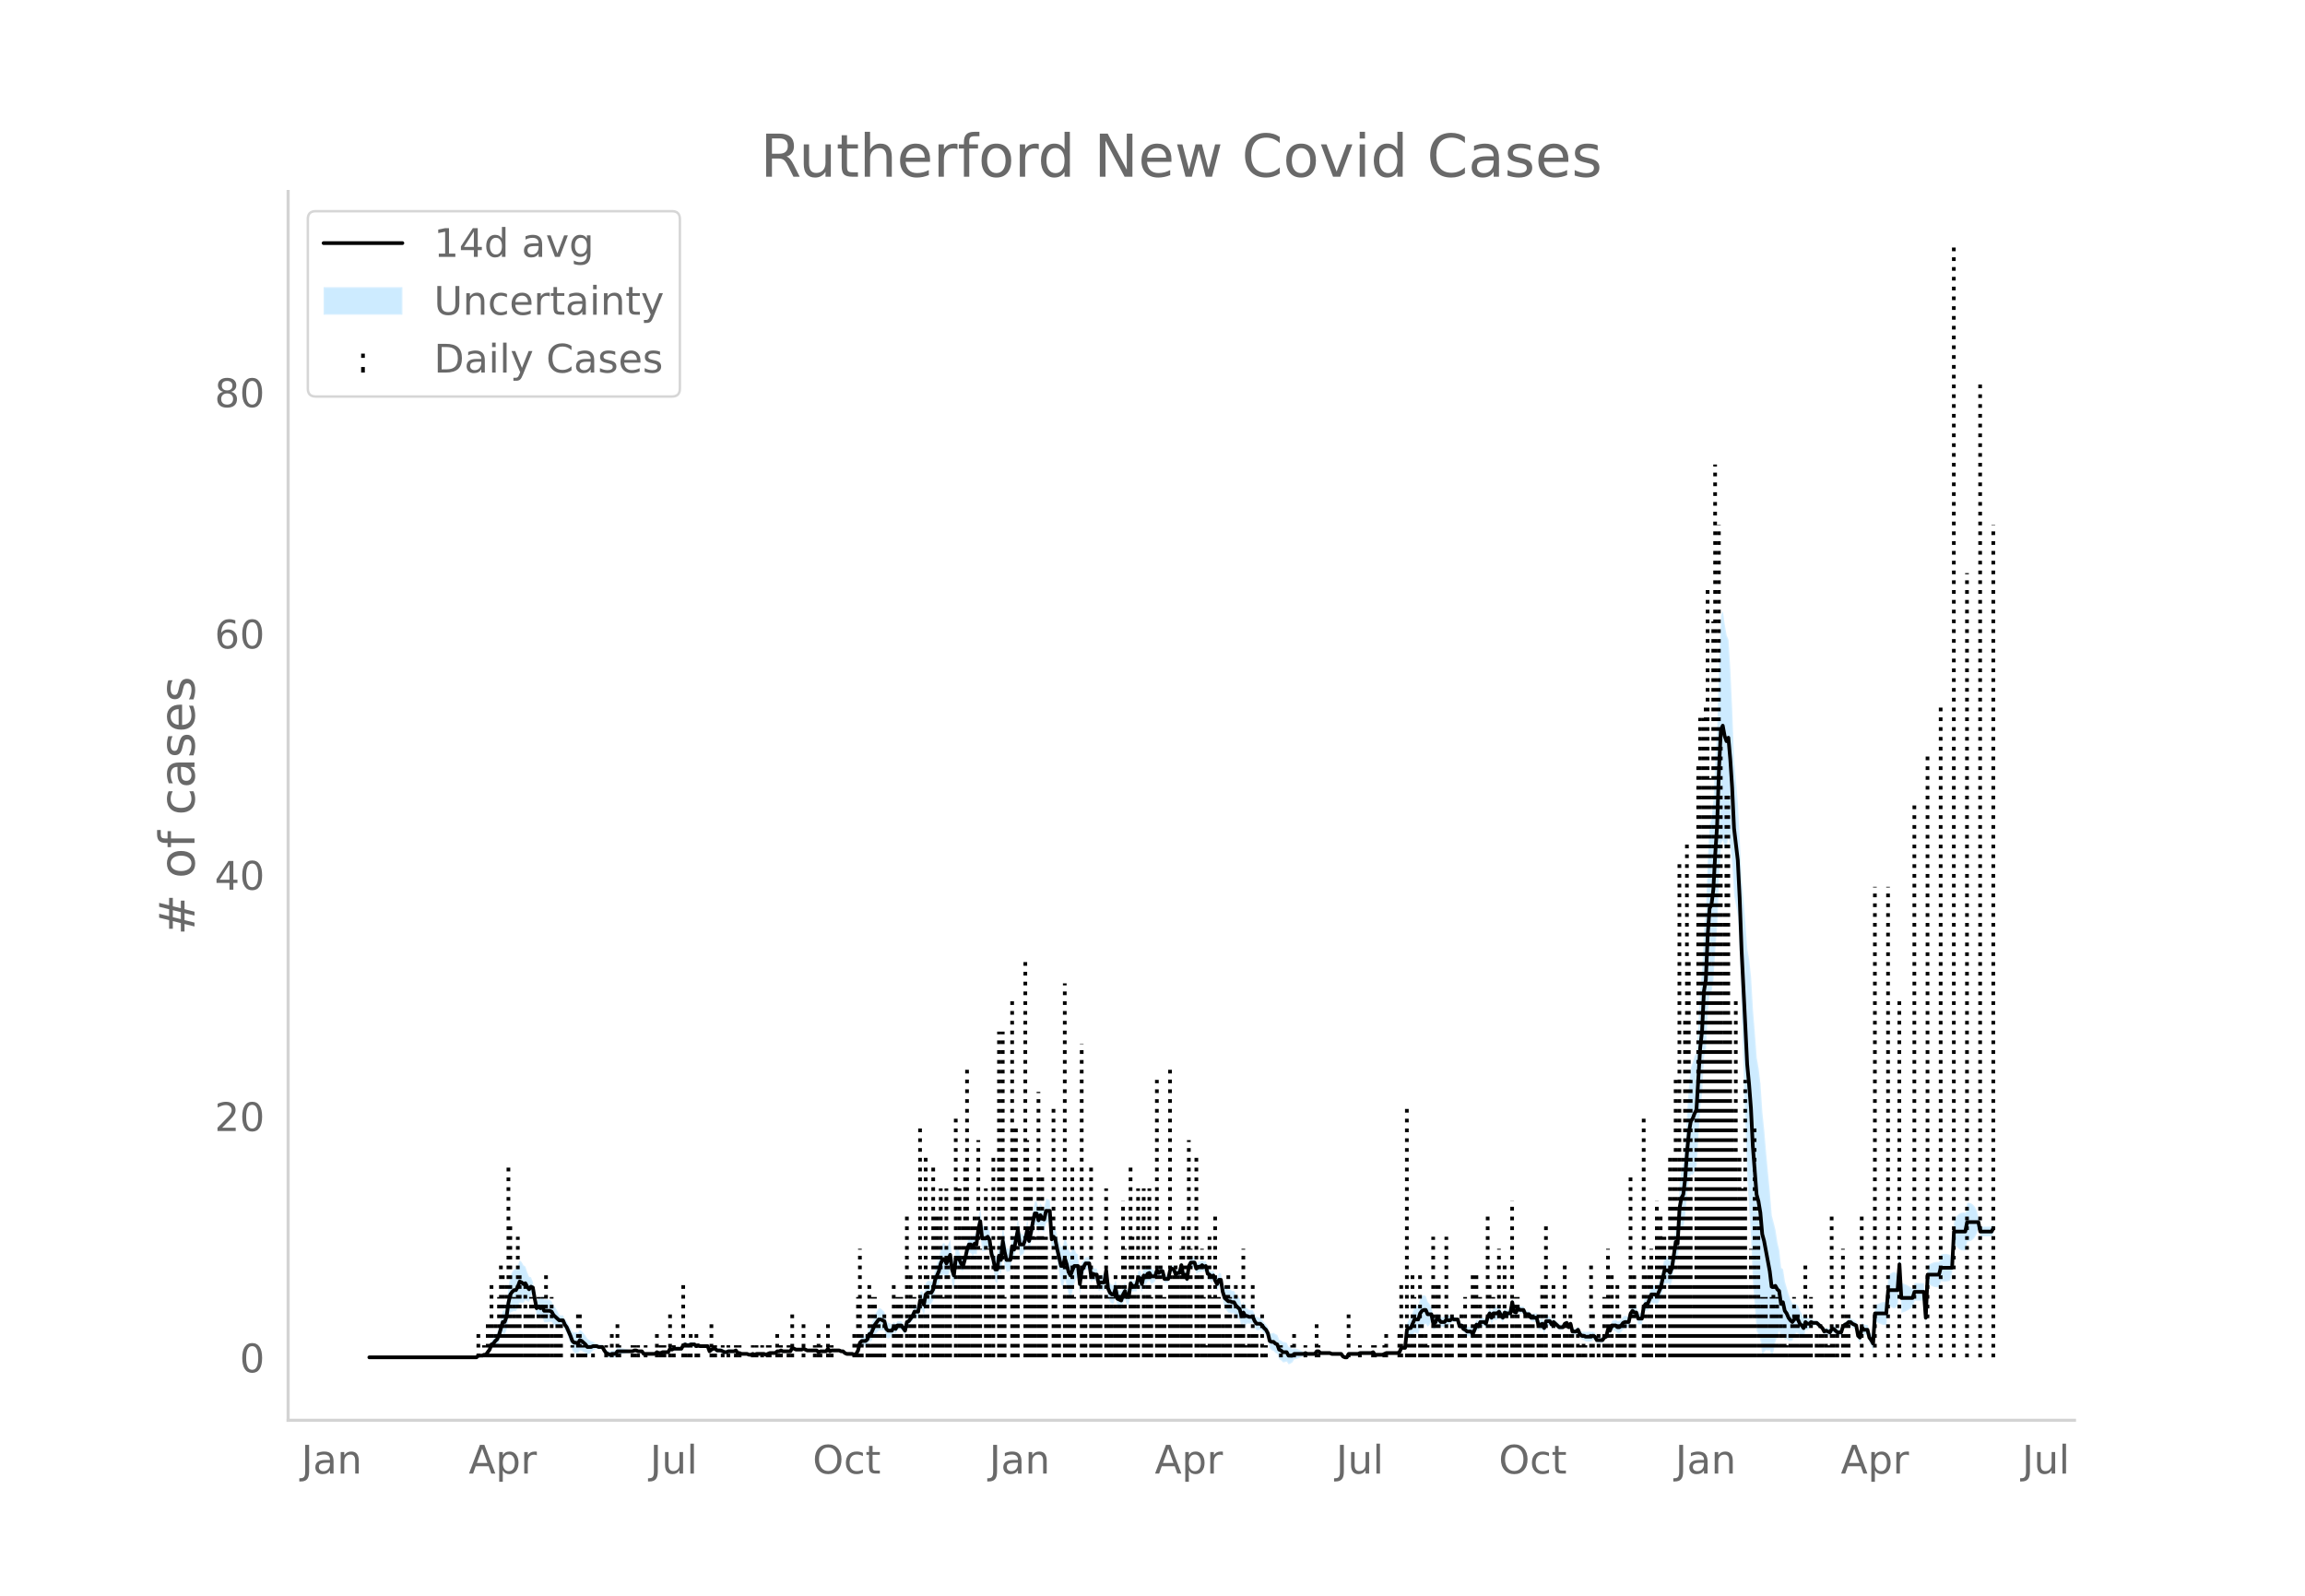 <svg height="864" viewBox="0 0 936 648" width="1248" xmlns="http://www.w3.org/2000/svg" xmlns:xlink="http://www.w3.org/1999/xlink"><defs><style>*{stroke-linecap:butt;stroke-linejoin:round}</style></defs><g id="figure_1"><path d="M0 648h936V0H0z" style="fill:#fff" id="patch_1"/><g id="axes_1"><path d="M117 576.72h725.4V77.76H117z" style="fill:none" id="patch_2"/><g id="PolyCollection_1"><defs><path d="M150.736-96.823H193.478l.764-.513.763.067.763.044.763-.27.764.053.763-.845.763-.74.763-1.523.764.039.763-.653.763-.36.763-1.317.764-2.148.763-1.719.763.461.764-1.616.763-4.615.763-2.457.763-.4.764-.32.763.085.763-1.308.763-2.117.764.031.763.024.763-1.16.763.535.764.189.763-2.315.763-1.202.763 4.222.764 4.774.763-.136.763 1.221.763-.381.764 2.113.763.064.763-.065.763-.143.764.024.763 1.178.763.487.763.126.764-.206.763-.29.763.098.764 1.91.763 1.29.763 2.003.763 2.24.764 2.67.763 1.091.763.15.763.364.764-1.54.763.176.763.518.763.508.764.774.763-.52.763-.476.763-.925.764-.48.763-.313.763.323.763.009.764-.009.763 1.534.763 1.116.763.404.764.446.763-.309.763.073.763.04.764-1.087.763-.084.763-.108.763-.14.764-.126.763-.166.763-.236.764-.03.763.008.763-.35.763-.073.764.28.763-.1.763-.194.763 1.244.764.1.763.07.763.048.763.035.764.022.763.012.763-.714.763.334.764-.06.763-.424.763-.032.763-.037.764-.042.763-1.16.763.43.763-.257.764.052.763.02.763-.01.763-.041.764-1.23.763-.228.763.359h.764l.763-.359.763-.062.763-.126.764.673.763-.415.763.298.763-.065.764-.084.763-.11.763-.165.763 2.505.764-.613.763-.314.763.022.763.746.764.008.763-.03.763.391.763.362.764.007.763-.403.763-.086.763-.133.764-.218.763-.353.763 1.096.763-.025.764.332.763.04.763.017.763-.005.764.396.763.044.763-.343.764.35.763-.386.763-.051.763-.07.764-.223.763-.029.763.327.763-.35.764-.311.763.03.763.023h.763l.764-.603.763.075.763-.274.763.375.764.014.763.001.763-.009.763-.021.764-1.304.763.37.763.34.763-.026.764-.047.763-.074.763-.335.763.333.764.35.763-.021.763-.024.764-.027.763-.03.763-.036.763.724.764-.359.763.012.763.004.763-.004.764-1.01.763.998.763-.373h3.053l.763.353.764.002.763.752.763.467.763.084.764.064.763.05.763.332.763-.33.764-1.4.763-2.6.763-.237.763.322.764.243.763-.445.763-1.66.763-.045.764-1.391.763-1.35.763-.738.764-.838.763-.077.763.032.763-.043.764 2.874.763.443.763-.311.763-.387.764-1.812.763.534.763-1.583.763-.043.764-.002.763 1.024.763.947.763-3.627.764-.396.763-.9.763-.696.763-1.31.764.249.763.11.763-3.795.763.4.764 1.877.763-3.716.763-.36.763.009.764-.395.763-1.429.763-3.594.764-1.45.763-1.423.763-2.532.763-1.293.764.048.763 1.802.763-1.427.763-2.416.764 5.522.763 1.986.763-7.422.763-.717.764-.188.763 1.235.763-.012.763-2.958.764-3.127.763-1.526.763.43.763 1.23.764-1.109.763.561.763-5.703.763-2.774.764 7.003.763-.064.763-.198.763-1.199.764.555.763 5.361.763 2.947.763 4.904.764.766.763-5.484.763 1.946.764-7.67.763 4.206.763 2.307.763-.146.764-.245.763-5.873.763.903.763-4.153.764-2.92.763 5.991.763-.365.763-.545.764-2.044.763-3.662.763 4.55.763-3.333.764-3.98.763-3.083.763-.007.763 2.853.764-2.144.763 1.453.763.461.763-3.533.764-.247.763-.495.763 11.548.763-.813.764 1.353.763 4.695.763 4.339.764 4.674.763.722.763-2.867.763 2.615.764 3.47.763 1.593.763-2.818.763-3.052.764-2.097.763-.51.763 7.043.763-6.612.764-2.041.763-1.623.763.045.763.041.764 5.14.763-1.072.763.395.763-.022.764 4.289.763-.515.763.099.763.022.764-5.082.763 7.724.763 2.125.763.825.764-.1.763-2.986.763 4.525.763.471.764.382.763-2.747.763-1.457.764 2.404.763-.105.763-5.63.763.289.764-.257.763.14.763-2.681.763.324.764 2.517.763-3.315.763.627.763-1.538.764-.316.763 1.348.763-.463.763-.752.764-2.283.763.886.763-.863.763-.305.764 3.173.763.023.763-.3.763-3.398.764-.583.763.435.763 2.098.763-.724.764-.033.763-2.946.763 4.204.764-.34.763 1.845.763-5.078.763-1.204.764.073.763-.038.763 2.452.763-.681 1.527-.317v-.402l.763.646.763-.414.764 3.227.763.315.763 1.164.763-.882.764 2.485.763 1.752.763-1.764.763-.114.764 5.515.763 3.146.763 1.16.763.948.764.075.763.18.763-.012.763 1.389.764.687.763.466.763 2.916.763-1.494.764.968.763-.855.763.113.764-.064.763-.095.763 1.8.763 1.081.764-.084.763-.257.763.563.763.984.764.663.763 1.731.763 3.68.763.781.764.222.763.864.763.378.763 2.178.764.454.763.805.763-.073.763-.262.764 1.154.763-.323.763-.456.763-1.217.764-.174.763-.214.763-.323.763-.338.764-.47.763-.49.763.227.764-.04.763-.052.763-.068.763-.044.764-.971.763.022.763.7.763-.003.764-.005.763-.006.763-.008.763-.01.764.36h3.816l.763 1.14.763.44.764.1.763-1.415.763-.015.763-.018.764-.019.763-.02h.763l.763-.33.764.02.763.017.763.016.764.014.763-.044.763-.137.763-.587.764 1.093.763.034.763.03.763.024.764.021.763-.35.763-.35h4.58l.763-.35.763-1.412.763.175.764.103.763-5.75.763.196.763.573.764-1.136.763-1.14.763.367.763.171.764-2.22.763-.955.763-.489.763-.382.764 1.202.763-.85.763-1.412.764 3.6.763-.561.763-2.094.763.208.764 1.122.763.067.763.062.763-1.078.764.217.763-.245.763-1.059.763.202.764-.194.763-.281.763 2.986.763-.23.764 1.685.763.594.763.992.763.21.764.155.763 1.2.763-1.79.763-2.194.764.498.763-1.858.763-.118.763-.13.764.747.763-2.45.763-.958.764 1.84.763-1.602.763.034.763-.076.764-1.014.763 1.09.763.91.763-2.31.764.268.763-.13.763-.196.763-4.315.764 3.804.763.35.763-1.778.763.715.764.007h.763l.763 1.78.763-.023.764-.138.763 1.563.763.126.763.107.764.092.763 3.194.763-.08.763-.194.764 1.89.763-2.942.763-.205.763-.291.764 1.335.763-1.217.763.489.764.656.763.669.763-.1.763-.188.764-1.404.763-.337.763 1.797.763-1.486.764 3.37.763.11.763.031.763-.67.764 1.845.763.872.763.139.763.505.764.104.763.06.763-.123.763-.65.764.237.763 1.026.763.05.763-.005.764-.063.763-1.394.763-.44.763-2.692.764.888.763-1.635.763.316.764.227.763.8.763.077.763-.617.764-1.044.763-.418.763-.192.763-.35.764-3.391.763-.948.763.894.763.01.764 2.404.763-.064.763-.084.763-4.68.764-.855.763.097.763-1.465.763-1.67.764.2.763.006.763.811.763-1.5.764-1.462.763-2.944.763-2.978.763.103.764-.288.763.992.763-2.04.763-4.781.764-4.2.763 1.317.763-11.866.764-2.152.763-.167.763-4.832.763-8.573.764-5.488.763-2.308.763.235.763-1.546.764-1.8.763-12.494.763-11.617.763-6.02.764-14.684.763-2.704.763-15.131.763-8.299.764-.146.763-4.961.763-12.223.763-9.475.764-20.09.763-13.11.763-1.654.763 2.804.764-.107.763-4.643.763 5.203.763 6.513.764 12.841.763 3.85.763 4.546.764 15.875.763 25.952.763 21.164.763 22.68.764 21.129.763 11.695.763 12.545.763 17.661.764 10.23.763 9.423.763 1.225.763 2.797.764 6 .763-1.715.763-.673.763.15.764-.132.763 3.104.763-2.8.763-3.812.764-2.222.763-1.854.763 3.502.763-2.01.764 2.021.763-.573.763.918.763.06.764-.212.763-1.963.763-1.15.763.135.764 1.467.763.141.763.457.764-3.537.763.306.763-.822.763-1.089.764.021.763-.118.763-.03.763.718.764.684.763.659.763 1.553.763-.197.764.516.763.504.763-1.448.763-.018.764.7.763.646.763-.075.763-.143.764-2.64.763-.7.763-.215.763-.449.764.162.763.756.763.334.763.259.764 4.463.763 1 .763-4.218.764.998.763-.057.763-.06.763 3.437.764 1.356.763 1.746.763-11.803.763.374.764.354.763.313.763.272.763.098.764-.06.763-8.23.763.774.763.497.764.275.763-.245.763-.72.763-10.683.764 13.449.763-.244.763-.293.763-.352.764-.422.763-.514.763-.646.763-2.457.764-.008.763-.01.763-.009.763-.01.764-.012.763 9.678.763-16.606.764.599.763.42.763.285.763.176.764.076.763-.02.763-2.543.763.15.764.054.763-.04.763-.137.763-.24.764-3.76.763-11.654.763 1.416.763.894.764.565.763.308.763.083.763-.135.764-3.617.763-.012.763-.256.763-.528.764-.869.763-1.391.763-2.806.763 3.85h4.58l.763-1.476v-3.843l-.763 1.324h-4.58l-.763-3.85-.763-2.805-.763-1.392-.764-.868-.763-.529-.763-.256-.763-.011-.764 4.082-.763-.136-.763.083-.763.309-.764.564-.763.895-.763 1.416-.763 17.74-.764-3.759-.763-.24-.763-.137-.763-.04-.764.054-.763.15-.763 3.056-.763-.02-.764.077-.763.175-.763.286-.763.42-.764.598-.763 18.39-.763-11.32-.764-.01-.763-.011-.763-.01-.763-.01-.764-.007-.763 2.442-.763-.646-.763-.514-.764-.423-.763-.351-.763-.293-.763-.244-.764-13.848-.763 10.314-.763-.72-.763-.245-.764.276-.763.497-.763.774-.763 10.668-.764-.06-.763.097-.763.272-.763.313-.764.354-.763.374-.763 12.694-.763-1.054-.764-.744-.763-2.861-.763-.061-.763-.056-.764-1.102-.763 4.18-.763-.4-.764-3.935-.763-.44-.763-.367-.763-.644-.764.162-.763.95-.763.486-.763.7-.764 2.259-.763-.143-.763-.075-.763-.753-.764-.7-.763-.019-.763 1.352-.763-.196-.764-.184-.763.503-.763-1.246-.763-.742-.764-.715-.763-.681-.763-.031-.763-.118-.764-.68-.763.312-.763-.822-.763-1.094-.764 1.362-.763-1.643-.763-1.258-.764-2.033-.763-.564-.763-.45-.763.136-.764-1.612-.763-2.04-.763-2.58-.763-2.674-.764-4.978-.763-.61-.763-6.996-.763-3.254-.764-5.022-.763-3.112-.763-2.8-.763-9.495-.764-7.83-.763-8.25-.763-9.07-.763-7.316-.764-11.497-.763-6.301-.763-4.374-.763-10.174-.764-9.368-.763-13.135-.763-7.052-.763-4.403-.764-10.366-.763-9.516-.763-8.232-.763-16.042-.764-14.92-.763-8.753-.763-8.748-.764-20.054-.763-16.584-.763-12.295-.763-1.843-.764-4.307-.763-5.594-.763 1.846-.763 18.384-.764 26.104-.763 13.622-.763 16.473-.763 7.638-.764 2.653-.763 13.398-.763 21.264-.763 6.394-.764 17.512-.763 7.978-.763 13.58-.763 12.703-.764.998-.763 2.654-.763 2.335-.763 6.79-.764 10.61-.763 13.124-.763 7.766-.763 2.633-.764 6.247-.763 16.83-.763-.082-.764 6.298-.763 5.717-.763 2.16-.763-1.108-.764-.288-.763.103-.763 4.02-.763 4.056-.764 2.037-.763 2-.763-.588-.763.005-.764.2-.763 2.53-.763 2.034-.763.097-.764 1.245-.763 5.119-.763-.085-.763-.064-.764-2.494-.763.009-.763-.505-.763 1.151-.764 3.609-.763-.35-.763-.193-.763.282-.764 1.055-.763.783-.763.078-.763-.6-.764.227-.763.315-.763 2.565-.764-.512-.763 3.607-.763.26-.763.706-.764-.063-.763-.006-.763.051-.763-1.773-.764-.464-.763.05-.763-.122-.763.06-.764.103-.763-.194-.763.138-.763-.527-.764-1.656-.763.73-.763.032-.763.11-.764-2.93-.763 1.315-.763-1.703-.763.363-.764 1.395-.763-.188-.763-.1-.763-.73-.764-.744-.763-.91-.763.882-.764-1.464-.763-.291-.763-.206-.763 2.657-.764-1.61-.763.507-.763.62-.763-3.106-.764.092-.763.108-.763.126-.763-1.237-.764-.138-.763-.023-.763-1.72h-.763l-.764.007-.763-.685-.763 1.722-.763-.35-.764-3.895-.763 4.784-.763-.195-.763-.131-.764-.432-.763 1.89-.763-1.19-.763-1.71-.764.386-.763-.075-.763.033-.763 1.898-.764-1.66-.763 1.842-.763 3.148-.764-.651-.763-.13-.763-.119-.763 1.642-.764-.902-.763 2.005-.763 1.71-.763-.9-.764.154-.763.211-.763-.408-.763-.106-.764-1.114-.763.47-.763-2.613-.763-.281-.764-.195-.763-.498-.763.341-.763-.244-.764-.484-.763 1.022-.763.062-.763.067-.764-.978-.763-.491-.763 1.405-.763.14-.764-4.1-.763-1.413-.763-.85-.764-2.296-.763-.383-.763.212-.763 1.144-.764 2.68-.763.17-.763.368-.763 2.36-.764 2.362-.763.573-.763 1.597-.763 8.947-.764.103-.763.175-.763 2.087-.763.35h-4.58l-.763.35-.763.35-.764.021-.763.025-.763.029-.763.035-.764-1.007-.763.112-.763-.137-.763-.043-.764.014-.763.016-.763.017-.764.02-.763.37h-.763l-.763-.02-.764-.02-.763-.017-.763-.016-.763 1.385-.764.1-.763-.26-.763-.96h-3.816l-.764-.339-.763-.01-.763-.008-.763-.007-.764-.004-.763-.003-.763-.7-.763.022-.764 1.129-.763-.045-.763-.067-.763-.052-.764-.04-.763-.474-.763.211-.764-.47-.763-.338-.763-.324-.763-.213-.764-.174-.763.182-.763-.456-.763-.323-.764-1.646-.763-.262-.763-.073-.763-.594-.764-.246-.763-2.021-.763-.322-.763-.536-.764.222-.763.082-.763-2.62-.763-1.069-.764-.737-.763-1.115-.763-.837-.763-.257-.764-.085-.763-1.017-.763-1.7-.763-.096-.764-.064-.763-.586-.763-.855-.764-1.832-.763 1.306-.763-2.683-.763-.934-.764-.713-.763-1.41-.763-.013-.763-.52-.764.075-.763-.451-.763-.24-.763-1.754-.764-4.283-.763-.114-.763 1.735-.763-1.048-.764-1.713-.763.517-.763-.935-.763-.385-.764-3.073-.763.286-.763-.753v.298l-1.527.382-.763.719-.763-2.447-.763-.038-.764.073-.763 1.596-.763 5.42-.763-1.654-.764.36-.763-4.195-.763 3.353-.764-.033-.763.675-.763-2.1-.763-.266-.764.817-.763 3.6-.763-.299-.763.023-.764-3.127-.763-.304-.763.537-.763-1.214-.764 2.616-.763-.752-.763-.463-.763-1.452-.764.384-.763 1.262-.763-.773-.763 3.684-.764-2.382-.763.324-.763 3.619-.763.14-.764.442-.763-2.51-.763 5.568-.763-.105-.764-2.496-.763 1.344-.763 2.151-.764-.317-.763-.23-.763-3.873-.763 1.913-.764-.1-.763-.574-.763-1.375-.763-6.974-.764 4.717-.763.022-.763.1-.763.884-.764-3.41-.763-.023-.763-.305-.763 1.028-.764-5.358-.763.041-.763.044-.763 1.177-.764.759-.763 4.586-.763-7.655-.763-.51-.764-2.097-.763.448-.763 1.382-.763-1.208-.764-2.828-.763-2.285-.763 3.432-.763.722-.764-2.324-.763-1.96-.763-3.005-.764-1.446-.763 1.286-.763-11.548-.763-.495-.764-.247-.763 3.465-.763-.239-.763-1.346-.764 2.055-.763-2.745-.763-.008-.763 3.916-.764 4.419-.763 3.667-.763-4.55-.763 4.038-.764 2.155-.763-.545-.763-.365-.763-5.908-.764 4.78-.763 4.245-.763-1.896-.763 5.325-.764-.245-.763-.146-.763-3.992-.763-4.892-.764 7.727-.763-1.553-.763 5.714-.764.766-.763-2.795-.763-1.952-.763-5.838-.764-2.244-.763.2-.763-.197-.763-.065-.764-6.994-.763 3.525-.763 6.895-.763-.14-.764 1.692-.763-.87-.763.43-.763 2.673-.764 3.873-.763 2.64-.763-.711-.763-2.265-.764-1.588-.763-.717-.763 6.577-.763-2.914-.764-6.376-.763 1.783-.763 1.373-.763-1.698-.764.048-.763 2.207-.763 3.767-.763 2.076-.764 2.05-.763 4.105-.763 1.37-.764-.394-.763.008-.763 1.04-.763 4.683-.764-1.623-.763.4-.763 5.304-.763.11-.764.25-.763 2.189-.763 1.403-.763 1.2-.764.304-.763 3.372-.763-1.153-.763-1.075-.764-.003-.763-.043-.763 1.217-.763-.866-.764.988-.763-.387-.763-.311-.763-.957-.764-3.425-.763-.742-.763-.67-.763-.075-.764 1.261-.763 1.362-.763 2.15-.764 2.108-.763.655-.763 2.54-.763.954-.764.243-.763.322-.763 1.162-.763 3.7-.764 1.4-.763.37-.763-.368-.763.05-.764.064-.763.084-.763-.233-.763-.648-.764.001-.763-.347h-3.053l-.763.327-.763-1.1-.764 1.089-.763-.004-.763.004-.763.011-.764.342-.763-.676-.763-.035-.763-.031-.764-.027-.763-.024-.763-.021-.764-.35-.763-.367-.763.365-.763-.074-.764-.047-.763-.027-.763-.358-.763-.33-.764 1.495-.763-.021-.763-.01-.763.002-.764.013-.763-.324-.763.426-.763.075-.764.797h-.763l-.763.023-.763.03-.764.388-.763.35-.763-.373-.763-.028-.764-.223-.763-.07-.763-.051-.763.313-.764-.35-.763.357-.763.044-.764-.303-.763-.005-.763.016-.763.04-.764-.367-.763-.025-.763-1.004-.763.346-.764-.218-.763-.132-.763-.086-.763.296-.764.008-.763-.338-.763-.31-.763-.029-.764.008-.763-.654-.763.022-.763.386-.764.786-.763-1.694-.763-.165-.763-.11-.764-.083-.763-.066-.763-.402-.763.286-.764-.727-.763-.127-.763-.062-.763.342h-.764l-.763-.342-.763.472-.764 1.57-.763-.041-.763-.01-.763.02-.764.052-.763.443-.763-.27-.763 1.64-.764-.043-.763-.036-.763-.033-.763.277-.764-.06-.763-.366-.763.685-.763.012-.764.023-.763.034-.763.05-.763.068-.764.1-.763-.856-.763-.193-.763-.101-.764-.419-.763-.073-.763.35-.763.007-.764-.029-.763-.237-.763-.165-.764-.127-.763-.14-.763-.107-.763-.084-.764 1.012-.763.04-.763.073-.763.391-.764-.254-.763-.296-.763-.983-.763-1.266-.764-.009-.763.009-.763-.376-.763-.313-.764-.481-.763-.225-.763-.476-.763-.52-.764-1.326-.763-.891-.763-.882-.763-.525-.764 1.26-.763-.335-.763.15-.763-.309-.764-1.53-.763-1.259-.763-1.497-.763-.81-.764-1.588-.763.098-.763-.291-.764-1.606-.763-1.274-.763-.913-.763-1.62-.764-.676-.763-.144-.763-.064-.763.063-.764-1.386-.763 1.018-.763-.178-.763 1.264-.764-2.926-.763-4.876-.763-1.902-.763-.215-.764-1.91-.763-2.265-.763-.46-.763-1.376-.764-.67-.763 2.083-.763 1.492-.763.085-.764 1.08-.763 1.699-.763 4.542-.763 6.584-.764 2.583-.763.461-.763 3.18-.764 3.451-.763 2.184-.763 1.039-.763 1.447-.764.738-.763 2.677-.763 1.36-.763 1.254-.764.053-.763.43-.763.044-.763.067-.764.887H150.736z" id="mb03d88c570" style="stroke:#fff;stroke-opacity:.2"/></defs><g clip-path="url(#pf04fcc35b8)"><use style="fill:#089fff;fill-opacity:.2;stroke:#fff;stroke-opacity:.2" xlink:href="#mb03d88c570" y="648"/></g></g><g id="LineCollection_1"><path clip-path="url(#pf04fcc35b8)" d="M194.242 551.177v-9.799M196.531 551.177v-4.9M198.058 551.177v-14.698M198.821 551.177v-14.698M199.584 551.177v-29.396M200.348 551.177v-4.9M201.111 551.177v-14.698M201.874 551.177v-9.799M202.637 551.177V526.68M203.4 551.177v-39.194M204.164 551.177v-34.295M204.927 551.177v-9.799M205.69 551.177v-29.396M206.454 551.177v-78.389M207.217 551.177v-53.892M207.98 551.177v-14.698M208.744 551.177V526.68M209.507 551.177v-14.698M210.27 551.177v-48.993M211.033 551.177v-34.295M211.797 551.177v-9.799M213.323 551.177v-29.396M214.086 551.177V531.58M214.85 551.177V531.58M215.613 551.177V526.68M216.376 551.177V526.68M217.14 551.177v-14.698M218.666 551.177V526.68M219.43 551.177v-14.698M220.192 551.177V526.68M220.956 551.177V526.68M221.719 551.177v-34.295M222.482 551.177v-9.799M224.009 551.177V526.68M225.535 551.177v-9.799M226.298 551.177v-14.698M227.062 551.177v-14.698M227.825 551.177v-14.698M232.405 551.177v-4.9M234.694 551.177V531.58M235.458 551.177V531.58M236.22 551.177v-4.9M236.984 551.177v-4.9M237.747 551.177v-4.9M240.8 551.177v-4.9M246.143 551.177v-4.9M248.433 551.177v-9.799M250.723 551.177v-14.698M251.486 551.177v-4.9M256.829 551.177v-4.9M257.592 551.177v-4.9M259.119 551.177v-4.9M262.172 551.177v-4.9M266.751 551.177v-9.799M268.278 551.177v-4.9M269.04 551.177v-4.9M269.804 551.177v-4.9M272.094 551.177V531.58M273.62 551.177v-4.9M277.437 551.177v-29.396M278.2 551.177v-4.9M279.727 551.177v-4.9M280.49 551.177v-9.799M282.78 551.177v-9.799M283.543 551.177v-4.9M288.886 551.177v-14.698M289.649 551.177v-4.9M290.412 551.177v-4.9M293.465 551.177v-4.9M295.755 551.177v-4.9M298.808 551.177v-4.9M300.334 551.177v-4.9M305.677 551.177v-4.9M307.204 551.177v-4.9M309.494 551.177v-4.9M311.783 551.177v-4.9M312.547 551.177v-4.9M315.6 551.177v-9.799M316.363 551.177v-4.9M317.126 551.177v-4.9M320.18 551.177v-4.9M321.706 551.177V531.58M326.285 551.177v-14.698M330.865 551.177v-4.9M332.391 551.177v-9.799M333.155 551.177v-4.9M336.208 551.177v-14.698M337.734 551.177v-4.9M346.893 551.177v-9.799M347.656 551.177v-4.9M348.42 551.177V526.68M349.183 551.177v-44.094M349.946 551.177v-9.799M352.236 551.177v-9.799M353 551.177v-29.396M353.762 551.177v-4.9M354.526 551.177V526.68M355.289 551.177V526.68M356.052 551.177v-14.698M356.816 551.177v-14.698M357.579 551.177v-9.799M359.105 551.177V531.58M362.922 551.177v-29.396M363.685 551.177V531.58M364.448 551.177V526.68M365.211 551.177V526.68M365.975 551.177V526.68M368.264 551.177v-58.792M369.028 551.177v-4.9M369.79 551.177v-34.295M370.554 551.177v-14.698M371.317 551.177V526.68M373.607 551.177V458.09M374.37 551.177V531.58M375.897 551.177v-83.288M376.66 551.177v-34.295M378.95 551.177v-78.389M379.713 551.177v-58.792M380.477 551.177v-58.792M381.24 551.177v-39.194M382.003 551.177v-68.59M382.766 551.177V526.68M384.293 551.177v-68.59M385.056 551.177v-39.194M385.82 551.177v-29.396M388.11 551.177v-97.986M389.636 551.177v-68.59M390.399 551.177v-34.295M391.162 551.177v-53.892M391.925 551.177v-78.389M392.689 551.177V433.593M393.452 551.177v-53.892M394.978 551.177v-53.892M395.742 551.177v-58.792M396.505 551.177V526.68M397.268 551.177v-88.188M398.031 551.177v-44.094M400.321 551.177v-68.59M401.084 551.177v-44.094M401.848 551.177v-34.295M403.374 551.177v-83.288M405.664 551.177V418.896M406.427 551.177v-34.295M407.19 551.177V418.896M407.954 551.177V526.68M411.007 551.177v-146.98M411.77 551.177V526.68M412.533 551.177V458.09M413.297 551.177v-53.892M416.35 551.177V389.5M417.113 551.177v-88.188M417.876 551.177v-68.59M418.64 551.177v-73.49M419.403 551.177v-58.792M420.166 551.177v-48.993M421.692 551.177V443.392M422.456 551.177v-53.892M423.219 551.177v-73.49M423.982 551.177v-48.993M424.745 551.177v-48.993M427.798 551.177V448.291M428.562 551.177v-48.993M429.325 551.177V531.58M430.088 551.177v-14.698M432.378 551.177V399.298M433.141 551.177V531.58M433.905 551.177v-29.396M434.668 551.177v-29.396M435.431 551.177v-78.389M436.194 551.177V526.68M439.247 551.177V423.795M440.01 551.177v-39.194M440.774 551.177v-34.295M443.064 551.177v-78.389M443.827 551.177v-34.295M444.59 551.177V526.68M445.353 551.177v-29.396M446.117 551.177V526.68M446.88 551.177v-34.295M449.17 551.177v-68.59M449.933 551.177V526.68M450.696 551.177v-14.698M451.46 551.177V526.68M452.986 551.177v-34.295M453.75 551.177V531.58M454.512 551.177v-29.396M455.276 551.177V531.58M456.039 551.177v-63.691M456.802 551.177v-44.094M459.092 551.177v-78.389M459.855 551.177v-48.993M460.619 551.177v-29.396M461.382 551.177v-14.698M462.145 551.177v-68.59M464.435 551.177v-68.59M465.198 551.177V531.58M465.961 551.177v-39.194M466.725 551.177v-68.59M467.488 551.177V526.68M469.778 551.177V438.493M470.54 551.177v-34.295M471.304 551.177v-39.194M472.067 551.177v-14.698M472.83 551.177V526.68M475.12 551.177V433.593M475.884 551.177v-29.396M476.647 551.177v-34.295M477.41 551.177v-39.194M478.173 551.177v-34.295M479.7 551.177v-44.094M480.463 551.177v-53.892M481.227 551.177v-39.194M481.99 551.177v-14.698M482.753 551.177v-88.188M483.516 551.177v-44.094M485.806 551.177v-83.288M486.57 551.177v-39.194M488.096 551.177v-39.194M488.096 551.177v-44.094M488.86 551.177V526.68M489.622 551.177v-4.9M491.149 551.177v-48.993M491.912 551.177V526.68M492.675 551.177V526.68M493.439 551.177v-58.792M494.202 551.177V526.68M494.965 551.177V526.68M496.492 551.177v-14.698M497.255 551.177v-4.9M498.018 551.177v-29.396M498.781 551.177v-34.295M499.545 551.177V526.68M501.834 551.177v-29.396M502.598 551.177v-14.698M503.361 551.177v-14.698M504.124 551.177V531.58M504.887 551.177v-44.094M505.65 551.177v-4.9M507.177 551.177v-9.799M507.94 551.177v-4.9M508.704 551.177v-29.396M509.467 551.177v-9.799M510.23 551.177v-9.799M512.52 551.177V531.58M514.047 551.177v-4.9M520.153 551.177v-4.9M524.732 551.177v-4.9M525.495 551.177v-9.799M530.075 551.177v-4.9M534.655 551.177v-14.698M535.418 551.177v-4.9M547.63 551.177V531.58M552.21 551.177v-4.9M557.552 551.177v-4.9M558.316 551.177v-4.9M562.132 551.177v-4.9M562.895 551.177v-9.799M568.238 551.177v-9.799M569.001 551.177v-29.396M571.29 551.177V448.291M572.054 551.177v-9.799M572.817 551.177v-4.9M573.58 551.177v-34.295M574.344 551.177V526.68M576.634 551.177v-34.295M577.397 551.177v-14.698M578.16 551.177v-4.9M578.923 551.177v-9.799M579.687 551.177v-4.9M581.977 551.177v-48.993M582.74 551.177v-14.698M583.503 551.177v-29.396M584.266 551.177v-29.396M585.03 551.177v-9.799M587.32 551.177v-48.993M588.083 551.177v-9.799M588.846 551.177v-4.9M589.61 551.177V531.58M592.662 551.177v-9.799M593.425 551.177V531.58M594.189 551.177v-9.799M594.952 551.177V526.68M598.005 551.177v-34.295M598.768 551.177v-34.295M599.531 551.177v-34.295M600.295 551.177v-9.799M601.058 551.177V526.68M604.111 551.177v-58.792M604.874 551.177v-29.396M606.4 551.177V526.68M608.69 551.177v-44.094M609.454 551.177v-14.698M610.217 551.177V531.58M610.98 551.177v-39.194M611.744 551.177V531.58M614.033 551.177v-63.691M614.797 551.177v-4.9M615.56 551.177V526.68M616.323 551.177V526.68M617.086 551.177v-14.698M619.376 551.177V531.58M620.14 551.177v-14.698M620.903 551.177V531.58M621.666 551.177V531.58M622.43 551.177V531.58M624.719 551.177V531.58M625.482 551.177v-9.799M626.245 551.177v-29.396M627.772 551.177v-53.892M630.825 551.177v-29.396M631.588 551.177v-9.799M632.352 551.177v-9.799M633.115 551.177v-9.799M635.405 551.177v-39.194M636.168 551.177v-14.698M636.931 551.177v-4.9M637.694 551.177V531.58M638.458 551.177v-9.799M640.747 551.177v-9.799M641.51 551.177v-4.9M643.037 551.177v-9.799M643.8 551.177v-4.9M646.09 551.177v-39.194M646.853 551.177V531.58M649.143 551.177v-9.799M651.433 551.177V526.68M652.196 551.177v-9.799M652.96 551.177v-44.094M654.486 551.177v-34.295M656.776 551.177v-29.396M657.539 551.177V531.58M658.302 551.177v-9.799M659.066 551.177v-14.698M659.829 551.177v-14.698M662.119 551.177v-73.49M662.882 551.177V526.68M663.645 551.177v-34.295M667.461 551.177v-97.986M668.225 551.177v-34.295M668.988 551.177v-9.799M669.751 551.177v-39.194M670.514 551.177v-44.094M672.804 551.177v-63.691M673.567 551.177v-48.993M674.33 551.177v-58.792M675.094 551.177v-48.993M675.857 551.177v-48.993M678.147 551.177v-83.288M678.91 551.177v-63.691M679.673 551.177v-83.288M680.437 551.177V438.493M681.2 551.177v-34.295M681.963 551.177V350.305M682.727 551.177v-58.792M683.49 551.177v-83.288M684.253 551.177v-137.18M685.016 551.177v-210.67M685.78 551.177V389.5M686.543 551.177V438.493M687.306 551.177v-14.698M688.07 551.177v-29.396M688.833 551.177V448.291M689.596 551.177V311.111M690.36 551.177V291.513M691.122 551.177v-210.67M691.886 551.177V291.513M692.649 551.177V286.614M693.412 551.177V237.621M694.175 551.177V316.01M694.939 551.177V394.399M695.702 551.177V252.319M696.465 551.177v-362.55M697.228 551.177V276.815M697.992 551.177V213.124M698.755 551.177V301.312M699.518 551.177V423.795M700.281 551.177V369.902M701.045 551.177V320.909M701.808 551.177V320.909M702.571 551.177v-137.18M703.334 551.177V448.291M704.098 551.177v-83.288M704.861 551.177v-146.98M705.624 551.177v-63.691M706.388 551.177v-83.288M707.15 551.177v-68.59M707.914 551.177v-68.59M708.677 551.177V438.493M709.44 551.177v-29.396M710.204 551.177v-14.698M710.967 551.177v-44.094M711.73 551.177v-14.698M712.494 551.177V458.09M714.02 551.177v-63.691M714.783 551.177V531.58M715.547 551.177V526.68M716.31 551.177V526.68M717.073 551.177V526.68M717.836 551.177v-9.799M718.6 551.177v-14.698M719.363 551.177V526.68M720.126 551.177v-29.396M720.89 551.177V531.58M721.653 551.177V526.68M722.416 551.177v-4.9M723.18 551.177V531.58M723.942 551.177v-9.799M724.706 551.177v-14.698M725.469 551.177v-4.9M726.995 551.177v-9.799M727.759 551.177v-14.698M728.522 551.177V526.68M729.285 551.177V531.58M730.048 551.177V531.58M730.812 551.177v-4.9M731.575 551.177v-9.799M732.338 551.177v-9.799M733.102 551.177v-39.194M733.865 551.177v-9.799M734.628 551.177v-9.799M735.391 551.177V526.68M737.681 551.177v-9.799M738.444 551.177v-4.9M739.208 551.177v-14.698M739.97 551.177v-9.799M741.497 551.177v-9.799M742.26 551.177v-4.9M743.024 551.177v-4.9M743.787 551.177v-58.792M744.55 551.177v-9.799M746.077 551.177v-14.698M748.367 551.177v-44.094M749.13 551.177v-14.698M749.893 551.177V531.58M750.656 551.177V531.58M756 551.177v-58.792M761.342 551.177V360.104M766.685 551.177V360.104M771.264 551.177v-146.98M777.37 551.177V325.809M782.713 551.177V306.211M788.056 551.177V286.614M793.399 551.177V100.44M798.742 551.177V232.722M804.084 551.177V154.332M809.427 551.177V213.124" style="fill:none;stroke:#000;stroke-dasharray:1.5,2.475;stroke-dashoffset:0;stroke-width:1.5"/></g><path clip-path="url(#pf04fcc35b8)" d="M149.973 551.177h43.505l.764-.7h1.526l.763-.35h.764l1.526-2.1.763-2.1.764-.35.763-1.049.763-.7.763-1.75 1.527-5.249h.763l.764-2.1.763-5.599.763-3.5.763-1.05.764-.7h.763l.763-1.399.763-2.1.764.35.763.7.763-.35.763 1.4.764 1.05.763-1.05.763.35.763 4.55.764 3.849.763-.7.763.7.763-.7.764 1.75h2.29l.763.35.763 1.4 2.29 2.1h1.526l.764 1.749.763 1.05 1.526 3.5.764 2.099.763.7h.763l.763.35.764-1.4.763.35 1.526 1.4.764 1.05h1.526l.763-.35h1.527l.763.35h1.527l.763 1.4.763 1.05 1.527.7.763-.35h1.526l.764-1.05h6.106l.763-.35h.763l.764.35h1.526l.763 1.05h4.58l.763-.7.763.35h.764l.763-.35h2.29l.763-1.4.763.35.763-.35h3.053l.764-1.4.763-.35.763.35h.764l.763-.35h1.526l.764.7.763-.35.763.35h3.053l.763 2.1.764-.7.763-.35h.763l.763.7h1.527l1.526.7h.764l.763-.35h2.29l.763-.35.763 1.05h.763l.764.35h2.29l.763.35h.763l.763-.35.764.35.763-.35h3.053l.763.35 1.527-.7h2.29l.763-.7h.763l.763-.35.763.35h3.053l.764-1.4 1.526.7h2.29l.763-.35 1.527.7h3.816l.763.7.764-.35h2.29l.763-1.05.763 1.05.763-.35h3.053l.763.35h.764l.763.7.763.35h2.29l.763.35.763-.35.764-1.4.763-3.15.763-.7h1.527l.763-.7.763-2.1.763-.35 1.527-3.5 1.527-2.099h.763l1.526.7.764 3.15.763.7h1.526l.764-1.4.763.7.763-1.4h1.527l1.526 2.1.763-3.5.764-.35 1.526-2.1.763-1.75h1.527l.763-4.549h.763l.764 1.75.763-4.2.763-.7h1.527l.763-1.4.763-3.849 1.527-3.5.763-3.149.763-1.75h.764l.763 1.75.763-1.4.763-2.1.764 5.95.763 2.45.763-7h.763l.764.7.763 1.75.763.35.763-2.8.764-3.499.763-2.1h.763l.763 1.05.764-1.4.763.35.763-6.299.763-3.15.764 7h1.526l.763-.7.764 1.4.763 5.599.763 2.45.763 3.849h.764l.763-5.6.763 1.75.764-7.698.763 4.549.763 3.15h1.527l.763-5.6.763 1.4 1.527-8.049.763 5.95h1.526l.764-2.1.763-3.85.763 4.55.763-3.5.764-4.2.763-3.499h.763l.763 2.8.764-2.1.763 1.4.763.35.763-3.5h1.527l.763 11.549.763-1.05.764 1.4.763 3.85 1.527 6.648h.763l.763-3.15.763 2.45.764 3.15.763 1.4.763-2.1.763-1.75h1.527l.763 7.35.763-5.6 1.527-2.8h1.526l.764 5.25.763-1.05.763.35h.763l.764 3.85.763-.7h1.526l.764-4.9.763 7.349.763 1.75.763.7h.764l.763-2.45.763 4.2 1.527.7.763-2.45.763-1.4.764 2.45h.763l.763-5.6.763 1.4.764-.35h.763l.763-3.15h.763l.764 2.45.763-3.5.763.7.763-1.4.764-.35.763 1.4h1.526l.764-2.449.763 1.05.763-.7h.763l.764 3.15h1.526l.763-3.5.764-.7.763.35.763 2.1.763-.7h.764l.763-3.15.763 4.2.764-.35.763 1.75.763-5.25.763-1.4h1.527l.763 2.45.763-.7 1.527-.35v-.35l.763.7.763-.35.764 3.15.763.35.763 1.05.763-.7.764 2.1.763 1.4.763-1.75h.763l.764 4.899.763 2.45 1.526 1.4h.764l.763.35h.763l.763 1.399 1.527 1.4.763 2.8.763-1.4.764 1.4h.763l.763.35h1.527l.763 1.75.763 1.049h1.527l.763.7.763 1.05.764.7.763 1.4.763 3.149.763.35h.764l.763.7.763.35.763 2.1.764.35.763.7h1.526l.764 1.4h1.526l.763-.7h3.817l.763-.35.763.35h3.053l.764-1.05h.763l.763.7h3.816l.764.35h3.816l.763 1.05.763.349h.764l.763-1.4h3.816l.763-.35h4.58l.763-.35.764 1.05h3.053l1.526-.7h4.58l.763-.35.763-1.75h1.527l.763-7.348.763-.7h.763l1.527-3.5h1.526l.764-2.45.763-1.05.763-.35h.763l.764 1.75h1.526l.764 3.85.763-.35.763-1.75.763.35.764 1.05h1.526l.763-1.05.764.35h.763l.763-.7.763.35h1.527l.763 2.8.763-.35.764 1.4.763.35.763.7h1.527l.763 1.05.763-1.75.763-2.1.764.7.763-1.75h1.526l.764.7.763-2.8.763-1.4.764 1.75.763-1.75h1.526l.764-.7.763 1.4.763 1.05.763-2.1.764.35h1.526l.763-4.549.764 3.85.763.35.763-1.75.763.7h1.527l.763 1.75h1.527l.763 1.4h2.29l.763 3.149 1.526-.7.764 1.75.763-2.8h1.526l.764 1.4.763-1.05 2.29 2.1h1.526l.764-1.4.763-.35.763 1.75.763-1.4.764 3.15h1.526l.763-.7.764 1.75.763.7h.763l.763.35h2.29l.763-.35.764.35.763 1.399h2.29l.763-1.05.763-.35.763-3.15.764.7.763-2.1h1.527l.763.7h.763l.763-.7.764-1.049.763-.35h1.526l.764-3.5.763-1.05.763.7h.763l.764 2.45h1.526l.763-4.9.764-1.049h.763l.763-1.75.763-2.1h1.527l.763.7 1.527-3.499 1.526-6.999h1.527l.763 1.05.763-2.1 1.527-10.498.763.7.763-14.349.764-4.199.763-1.4.763-6.299.763-10.848.764-8.05.763-4.549.763-1.05.763-2.1.764-1.399 1.526-25.196.763-7 .764-16.097.763-4.55.763-18.197.763-10.848.764-1.4.763-6.3.763-14.347.763-11.549.764-23.097.763-15.747.763-1.75.763 4.2.764 2.099.763-1.4.763 8.749.763 11.548.764 16.448 1.526 12.948.764 15.398.763 20.997 1.526 30.796.764 15.748.763 8.049.763 9.798.763 15.398 1.527 19.597.763 2.8.763 4.55.764 8.748.763 2.8 2.29 12.248.763 6.299h.763l.763-.35.764 1.4.763.7.763 5.25.763-.7.764 3.499.763 1.05.763 1.75.763 1.05.764.699.763-1.05.763-.35.763.35.764 1.75.763.7.763 1.05.764-2.45.763.7h.763l.763-.7.764.35h1.526l2.29 2.1.763 1.4.763-.35 1.527.7.763-1.4h.763l1.527 1.4h1.526l.764-2.45.763-.7.763-.35.763-.7h.764l.763.7 1.526.7.764 4.2.763.7.763-4.2.764 1.05h1.526l.763 3.15.764 1.049.763 1.4.763-12.248h4.58l.763-9.45h3.816l.763-10.498.764 13.648h4.58l.762-2.45h3.817l.763 10.5.763-17.498h4.58l.763-2.8h4.58l.763-14.698h4.58l.763-3.85h4.58l.762 3.85h4.58l.763-1.4h0" style="fill:none;stroke:#000;stroke-linecap:round;stroke-width:1.5" id="line2d_1"/><path d="M117 576.72V77.76" style="fill:none;stroke:#d3d3d3;stroke-linecap:square;stroke-linejoin:miter;stroke-width:1.25" id="patch_3"/><path d="M117 576.72h725.4" style="fill:none;stroke:#d3d3d3;stroke-linecap:square;stroke-linejoin:miter;stroke-width:1.25" id="patch_4"/><g id="matplotlib.axis_1"><g id="xtick_1"><g style="fill:#696969" transform="matrix(.16 0 0 -.16 122.375 598.378)" id="text_1"><defs><path d="M9.813 72.906h9.859V5.078q0-13.187-5-19.14-5-5.954-16.094-5.954h-3.75v8.297h3.078q6.531 0 9.219 3.672Q9.813-4.39 9.813 5.078z" id="DejaVuSans-74"/><path d="M34.281 27.484q-10.89 0-15.093-2.484-4.204-2.484-4.204-8.5 0-4.781 3.157-7.594 3.156-2.797 8.562-2.797 7.485 0 12 5.297 4.516 5.297 4.516 14.078v2zm17.922 3.72V0H43.22v8.297Q40.14 3.328 35.547.953q-4.594-2.375-11.234-2.375-8.391 0-13.36 4.719Q6 8.016 6 15.922q0 9.219 6.172 13.906 6.187 4.688 18.437 4.688h12.61v.89q0 6.203-4.078 9.594-4.078 3.39-11.453 3.39-4.688 0-9.141-1.124-4.438-1.125-8.531-3.375v8.312q4.921 1.906 9.562 2.844 4.64.953 9.031.953 11.875 0 17.735-6.156 5.86-6.14 5.86-18.64z" id="DejaVuSans-97"/><path d="M54.89 33.016V0h-8.984v32.719q0 7.765-3.031 11.61-3.031 3.858-9.078 3.858-7.281 0-11.484-4.64-4.204-4.625-4.204-12.64V0H9.08v54.688h9.03v-8.5q3.235 4.937 7.594 7.374Q30.078 56 35.797 56q9.422 0 14.25-5.828 4.844-5.828 4.844-17.156z" id="DejaVuSans-110"/></defs><use xlink:href="#DejaVuSans-74"/><use x="29.492" xlink:href="#DejaVuSans-97"/><use x="90.771" xlink:href="#DejaVuSans-110"/></g></g><g id="xtick_2"><g style="fill:#696969" transform="matrix(.16 0 0 -.16 190.324 598.378)" id="text_2"><defs><path d="M34.188 63.188 20.797 26.906h26.812zm-5.579 9.718h11.188L67.578 0h-10.25l-6.64 18.703h-32.86L11.188 0H.78z" id="DejaVuSans-65"/><path d="M18.11 8.203v-29H9.077v75.484h9.031v-8.296q2.844 4.875 7.157 7.234Q29.594 56 35.594 56q9.968 0 16.187-7.906 6.235-7.907 6.235-20.797T51.78 6.484q-6.218-7.906-16.187-7.906-6 0-10.328 2.375-4.313 2.375-7.157 7.25zm30.578 19.094q0 9.906-4.079 15.547-4.078 5.64-11.203 5.64-7.14 0-11.218-5.64-4.079-5.64-4.079-15.547 0-9.906 4.078-15.547 4.079-5.64 11.22-5.64 7.124 0 11.202 5.64t4.078 15.547z" id="DejaVuSans-112"/><path d="M41.11 46.297q-1.516.875-3.297 1.281Q36.03 48 33.89 48q-7.625 0-11.703-4.953-4.079-4.953-4.079-14.234V0H9.08v54.688h9.03v-8.5q2.844 4.984 7.375 7.39Q30.031 56 36.531 56q.922 0 2.047-.125 1.125-.11 2.484-.36z" id="DejaVuSans-114"/></defs><use xlink:href="#DejaVuSans-65"/><use x="68.408" xlink:href="#DejaVuSans-112"/><use x="131.885" xlink:href="#DejaVuSans-114"/></g></g><g id="xtick_3"><g style="fill:#696969" transform="matrix(.16 0 0 -.16 263.968 598.378)" id="text_3"><defs><path d="M8.5 21.578v33.11h8.984V21.922q0-7.766 3.016-11.656 3.031-3.875 9.094-3.875 7.265 0 11.484 4.64 4.234 4.64 4.234 12.656v31h8.985V0h-8.984v8.406Q42.047 3.422 37.718 1q-4.313-2.422-10.032-2.422-9.421 0-14.312 5.86Q8.5 10.296 8.5 21.578zM31.11 56z" id="DejaVuSans-117"/><path d="M9.422 75.984h8.984V0H9.422z" id="DejaVuSans-108"/></defs><use xlink:href="#DejaVuSans-74"/><use x="29.492" xlink:href="#DejaVuSans-117"/><use x="92.871" xlink:href="#DejaVuSans-108"/></g></g><g id="xtick_4"><g style="fill:#696969" transform="matrix(.16 0 0 -.16 330.008 598.378)" id="text_4"><defs><path d="M39.406 66.219q-10.75 0-17.078-8.016-6.312-8-6.312-21.828 0-13.766 6.312-21.781 6.328-8 17.078-8 10.735 0 17.016 8 6.281 8.015 6.281 21.781 0 13.828-6.281 21.828-6.281 8.016-17.016 8.016zm0 8q15.328 0 24.5-10.281 9.188-10.282 9.188-27.563 0-17.234-9.188-27.516-9.172-10.28-24.5-10.28-15.375 0-24.593 10.25-9.204 10.265-9.204 27.546t9.204 27.563q9.218 10.28 24.593 10.28z" id="DejaVuSans-79"/><path d="M48.781 52.594v-8.407q-3.812 2.11-7.64 3.157-3.828 1.047-7.735 1.047-8.75 0-13.593-5.547-4.829-5.532-4.829-15.547 0-10.016 4.829-15.563 4.843-5.53 13.593-5.53 3.907 0 7.735 1.046 3.828 1.047 7.64 3.156V2.094Q45.016.344 40.984-.531q-4.015-.89-8.562-.89-12.36 0-19.64 7.765-7.266 7.765-7.266 20.953 0 13.375 7.343 21.031Q20.22 56 33.016 56q4.14 0 8.093-.86 3.953-.843 7.672-2.546z" id="DejaVuSans-99"/><path d="M18.313 70.219V54.688h18.5v-6.985h-18.5V18.016q0-6.688 1.828-8.594 1.828-1.906 7.453-1.906h9.218V0h-9.218q-10.407 0-14.36 3.875-3.953 3.89-3.953 14.14v29.688H2.687v6.984h6.594V70.22z" id="DejaVuSans-116"/></defs><use xlink:href="#DejaVuSans-79"/><use x="78.711" xlink:href="#DejaVuSans-99"/><use x="133.691" xlink:href="#DejaVuSans-116"/></g></g><g id="xtick_5"><g style="fill:#696969" transform="matrix(.16 0 0 -.16 401.727 598.378)" id="text_5"><use xlink:href="#DejaVuSans-74"/><use x="29.492" xlink:href="#DejaVuSans-97"/><use x="90.771" xlink:href="#DejaVuSans-110"/></g></g><g id="xtick_6"><g style="fill:#696969" transform="matrix(.16 0 0 -.16 468.913 598.378)" id="text_6"><use xlink:href="#DejaVuSans-65"/><use x="68.408" xlink:href="#DejaVuSans-112"/><use x="131.885" xlink:href="#DejaVuSans-114"/></g></g><g id="xtick_7"><g style="fill:#696969" transform="matrix(.16 0 0 -.16 542.557 598.378)" id="text_7"><use xlink:href="#DejaVuSans-74"/><use x="29.492" xlink:href="#DejaVuSans-117"/><use x="92.871" xlink:href="#DejaVuSans-108"/></g></g><g id="xtick_8"><g style="fill:#696969" transform="matrix(.16 0 0 -.16 608.597 598.378)" id="text_8"><use xlink:href="#DejaVuSans-79"/><use x="78.711" xlink:href="#DejaVuSans-99"/><use x="133.691" xlink:href="#DejaVuSans-116"/></g></g><g id="xtick_9"><g style="fill:#696969" transform="matrix(.16 0 0 -.16 680.316 598.378)" id="text_9"><use xlink:href="#DejaVuSans-74"/><use x="29.492" xlink:href="#DejaVuSans-97"/><use x="90.771" xlink:href="#DejaVuSans-110"/></g></g><g id="xtick_10"><g style="fill:#696969" transform="matrix(.16 0 0 -.16 747.502 598.378)" id="text_10"><use xlink:href="#DejaVuSans-65"/><use x="68.408" xlink:href="#DejaVuSans-112"/><use x="131.885" xlink:href="#DejaVuSans-114"/></g></g><g id="xtick_11"><g style="fill:#696969" transform="matrix(.16 0 0 -.16 821.146 598.378)" id="text_11"><use xlink:href="#DejaVuSans-74"/><use x="29.492" xlink:href="#DejaVuSans-117"/><use x="92.871" xlink:href="#DejaVuSans-108"/></g></g></g><g id="matplotlib.axis_2"><g id="ytick_1"><g style="fill:#696969" transform="matrix(.16 0 0 -.16 97.32 557.256)" id="text_12"><defs><path d="M31.781 66.406q-7.61 0-11.453-7.5Q16.5 51.422 16.5 36.375q0-14.984 3.828-22.484 3.844-7.5 11.453-7.5 7.672 0 11.5 7.5 3.844 7.5 3.844 22.484 0 15.047-3.844 22.531-3.828 7.5-11.5 7.5zm0 7.813q12.266 0 18.735-9.703 6.468-9.688 6.468-28.141 0-18.406-6.468-28.11-6.47-9.687-18.735-9.687-12.25 0-18.718 9.688-6.47 9.703-6.47 28.109 0 18.453 6.47 28.14Q19.53 74.22 31.78 74.22z" id="DejaVuSans-48"/></defs><use xlink:href="#DejaVuSans-48"/></g></g><g id="ytick_2"><g style="fill:#696969" transform="matrix(.16 0 0 -.16 87.14 459.27)" id="text_13"><defs><path d="M19.188 8.297h34.421V0H7.33v8.297q5.609 5.812 15.296 15.594 9.703 9.797 12.188 12.64 4.734 5.313 6.609 9 1.89 3.688 1.89 7.25 0 5.813-4.078 9.469-4.078 3.672-10.625 3.672-4.64 0-9.797-1.61-5.14-1.609-11-4.89v9.969Q13.767 71.78 18.938 73q5.188 1.219 9.485 1.219 11.328 0 18.062-5.672 6.735-5.656 6.735-15.125 0-4.5-1.688-8.531-1.672-4.016-6.125-9.485-1.218-1.422-7.765-8.187-6.532-6.766-18.453-18.922z" id="DejaVuSans-50"/></defs><use xlink:href="#DejaVuSans-50"/><use x="63.623" xlink:href="#DejaVuSans-48"/></g></g><g id="ytick_3"><g style="fill:#696969" transform="matrix(.16 0 0 -.16 87.14 361.283)" id="text_14"><defs><path d="M37.797 64.313 12.89 25.39h24.906zm-2.594 8.593H47.61V25.391h10.407v-8.203H47.609V0h-9.812v17.188H4.89v9.515z" id="DejaVuSans-52"/></defs><use xlink:href="#DejaVuSans-52"/><use x="63.623" xlink:href="#DejaVuSans-48"/></g></g><g id="ytick_4"><g style="fill:#696969" transform="matrix(.16 0 0 -.16 87.14 263.297)" id="text_15"><defs><path d="M33.016 40.375q-6.641 0-10.532-4.547-3.875-4.531-3.875-12.437 0-7.86 3.875-12.438 3.891-4.562 10.532-4.562 6.64 0 10.515 4.562 3.875 4.578 3.875 12.438 0 7.906-3.875 12.437-3.875 4.547-10.515 4.547zm19.578 30.922v-8.984q-3.719 1.75-7.5 2.671-3.782.938-7.5.938-9.766 0-14.922-6.594-5.14-6.594-5.875-19.922 2.875 4.25 7.219 6.516 4.359 2.266 9.578 2.266 10.984 0 17.36-6.672 6.374-6.657 6.374-18.125 0-11.235-6.64-18.032-6.641-6.78-17.672-6.78-12.657 0-19.344 9.687-6.688 9.703-6.688 28.109 0 17.281 8.204 27.563 8.203 10.28 22.015 10.28 3.719 0 7.5-.734t7.89-2.187z" id="DejaVuSans-54"/></defs><use xlink:href="#DejaVuSans-54"/><use x="63.623" xlink:href="#DejaVuSans-48"/></g></g><g id="ytick_5"><g style="fill:#696969" transform="matrix(.16 0 0 -.16 87.14 165.31)" id="text_16"><defs><path d="M31.781 34.625q-7.031 0-11.062-3.766-4.016-3.765-4.016-10.343 0-6.594 4.016-10.36Q24.75 6.391 31.78 6.391q7.032 0 11.078 3.78 4.063 3.798 4.063 10.345 0 6.578-4.031 10.343-4.016 3.766-11.11 3.766zm-9.86 4.188q-6.343 1.562-9.89 5.906Q8.5 49.079 8.5 55.329q0 8.733 6.219 13.812 6.234 5.078 17.062 5.078 10.89 0 17.094-5.078 6.203-5.079 6.203-13.813 0-6.25-3.547-10.61-3.531-4.343-9.828-5.906 7.125-1.656 11.094-6.5 3.984-4.828 3.984-11.796 0-10.61-6.468-16.282-6.47-5.656-18.532-5.656-12.047 0-18.531 5.656-6.469 5.672-6.469 16.282 0 6.968 4 11.797 4.016 4.843 11.14 6.5zM18.314 54.39q0-5.657 3.53-8.828 3.548-3.172 9.938-3.172 6.36 0 9.938 3.172 3.593 3.171 3.593 8.828 0 5.672-3.593 8.843-3.578 3.172-9.938 3.172-6.39 0-9.937-3.172-3.532-3.172-3.532-8.843z" id="DejaVuSans-56"/></defs><use xlink:href="#DejaVuSans-56"/><use x="63.623" xlink:href="#DejaVuSans-48"/></g></g><g style="fill:#696969" transform="matrix(0 -.2 -.2 0 78.98 379.813)" id="text_17"><defs><path d="M51.125 44H36.922l-4.11-16.313h14.313zm-7.328 27.781-5.078-20.265h14.265L58.11 71.78h7.813L60.89 51.516h15.234V44h-17.14l-4-16.313h15.53V20.22H53.079L48 0h-7.813l5.032 20.219H30.906L25.875 0h-7.86l5.079 20.219H7.719v7.468h17.187L29 44H13.281v7.516h17.625l4.985 20.265z" id="DejaVuSans-35"/><path d="M30.61 48.39q-7.22 0-11.422-5.64-4.204-5.64-4.204-15.453 0-9.813 4.172-15.453 4.188-5.64 11.453-5.64 7.188 0 11.375 5.655 4.203 5.672 4.203 15.438 0 9.719-4.203 15.406-4.187 5.688-11.375 5.688zm0 7.61q11.718 0 18.406-7.625 6.703-7.61 6.703-21.078 0-13.422-6.703-21.078-6.688-7.64-18.407-7.64-11.765 0-18.437 7.64-6.656 7.656-6.656 21.078 0 13.469 6.656 21.078Q18.844 56 30.609 56z" id="DejaVuSans-111"/><path d="M37.11 75.984V68.5h-8.594q-4.828 0-6.72-1.953-1.874-1.953-1.874-7.031v-4.828h14.797v-6.985H19.922V0H10.89v47.703H2.297v6.984h8.594V58.5q0 9.125 4.25 13.297 4.25 4.187 13.468 4.187z" id="DejaVuSans-102"/><path d="M44.281 53.078v-8.5q-3.797 1.953-7.906 2.922-4.094.984-8.5.984-6.688 0-10.031-2.047-3.344-2.046-3.344-6.156 0-3.125 2.39-4.906 2.391-1.781 9.626-3.39l3.078-.688q9.562-2.047 13.593-5.781 4.032-3.735 4.032-10.422 0-7.625-6.032-12.078-6.03-4.438-16.578-4.438-4.39 0-9.156.86Q10.688.296 5.422 2v9.281q4.984-2.594 9.812-3.89 4.829-1.282 9.579-1.282 6.343 0 9.75 2.172 3.421 2.172 3.421 6.125 0 3.656-2.468 5.61-2.453 1.953-10.813 3.765l-3.125.735q-8.344 1.75-12.062 5.39-3.704 3.64-3.704 9.985 0 7.718 5.47 11.906Q16.75 56 26.811 56q4.97 0 9.36-.734 4.406-.72 8.11-2.188z" id="DejaVuSans-115"/><path d="M56.203 29.594v-4.39H14.891q.593-9.282 5.593-14.142 5-4.859 13.938-4.859 5.172 0 10.031 1.266 4.86 1.265 9.656 3.812v-8.5Q49.266.734 44.187-.344 39.11-1.422 33.892-1.422q-13.094 0-20.735 7.61-7.64 7.625-7.64 20.625 0 13.421 7.25 21.296Q20.016 56 32.328 56q11.031 0 17.453-7.11 6.422-7.093 6.422-19.296zm-8.984 2.64q-.094 7.36-4.125 11.75-4.032 4.407-10.672 4.407-7.516 0-12.031-4.25-4.516-4.25-5.203-11.97z" id="DejaVuSans-101"/></defs><use xlink:href="#DejaVuSans-35"/><use x="83.789" xlink:href="#DejaVuSans-32"/><use x="115.576" xlink:href="#DejaVuSans-111"/><use x="176.758" xlink:href="#DejaVuSans-102"/><use x="211.963" xlink:href="#DejaVuSans-32"/><use x="243.75" xlink:href="#DejaVuSans-99"/><use x="298.73" xlink:href="#DejaVuSans-97"/><use x="360.01" xlink:href="#DejaVuSans-115"/><use x="412.109" xlink:href="#DejaVuSans-101"/><use x="473.633" xlink:href="#DejaVuSans-115"/></g></g><g style="fill:#696969" transform="matrix(.24 0 0 -.24 308.75 71.76)" id="text_18"><defs><path d="M44.39 34.188q3.172-1.079 6.172-4.594 3-3.516 6.032-9.672L66.609 0H56l-9.313 18.703q-3.624 7.328-7.015 9.719-3.39 2.39-9.25 2.39h-10.75V0h-9.86v72.906h22.266q12.5 0 18.656-5.234 6.157-5.219 6.157-15.766 0-6.89-3.203-11.437-3.204-4.532-9.297-6.282zM19.673 64.797V38.922h12.406q7.125 0 10.766 3.297 3.64 3.297 3.64 9.687 0 6.39-3.64 9.64-3.64 3.25-10.766 3.25z" id="DejaVuSans-82"/><path d="M54.89 33.016V0h-8.984v32.719q0 7.765-3.031 11.61-3.031 3.858-9.078 3.858-7.281 0-11.484-4.64-4.204-4.625-4.204-12.64V0H9.08v75.984h9.03V46.188q3.235 4.937 7.594 7.374Q30.078 56 35.797 56q9.422 0 14.25-5.828 4.844-5.828 4.844-17.156z" id="DejaVuSans-104"/><path d="M45.406 46.39v29.594h8.985V0h-8.985v8.203Q42.578 3.328 38.25.953q-4.313-2.375-10.375-2.375-9.906 0-16.14 7.906-6.22 7.922-6.22 20.813 0 12.89 6.22 20.797Q17.968 56 27.874 56q6.063 0 10.375-2.375 4.328-2.36 7.156-7.234zm-30.61-19.093q0-9.906 4.079-15.547 4.078-5.64 11.203-5.64 7.125 0 11.219 5.64 4.11 5.64 4.11 15.547 0 9.906-4.11 15.547-4.094 5.64-11.219 5.64-7.125 0-11.203-5.64-4.078-5.64-4.078-15.547z" id="DejaVuSans-100"/><path d="M9.813 72.906h13.28l32.329-60.984v60.984h9.562V0h-13.28L19.39 60.984V0H9.813z" id="DejaVuSans-78"/><path d="M4.203 54.688h8.985l11.234-42.672 11.172 42.672h10.593l11.235-42.672 11.187 42.672h8.985L63.28 0H52.688L40.922 44.828 29.109 0H18.5z" id="DejaVuSans-119"/><path d="M64.406 67.281v-10.39q-4.984 4.64-10.625 6.922-5.64 2.296-11.984 2.296-12.5 0-19.14-7.64-6.641-7.64-6.641-22.094 0-14.406 6.64-22.047 6.64-7.64 19.14-7.64 6.345 0 11.985 2.296 5.64 2.297 10.625 6.938V5.609Q59.234 2.094 53.437.33q-5.78-1.75-12.218-1.75-16.563 0-26.094 10.124-9.516 10.14-9.516 27.672 0 17.578 9.516 27.703 9.531 10.14 26.094 10.14 6.531 0 12.312-1.734 5.797-1.734 10.875-5.203z" id="DejaVuSans-67"/><path d="M2.984 54.688H12.5L29.594 8.797l17.093 45.89h9.516L35.687 0H23.485z" id="DejaVuSans-118"/><path d="M9.422 54.688h8.984V0H9.422zm0 21.296h8.984v-11.39H9.422z" id="DejaVuSans-105"/></defs><use xlink:href="#DejaVuSans-82"/><use x="64.982" xlink:href="#DejaVuSans-117"/><use x="128.361" xlink:href="#DejaVuSans-116"/><use x="167.57" xlink:href="#DejaVuSans-104"/><use x="230.949" xlink:href="#DejaVuSans-101"/><use x="292.473" xlink:href="#DejaVuSans-114"/><use x="333.586" xlink:href="#DejaVuSans-102"/><use x="368.791" xlink:href="#DejaVuSans-111"/><use x="429.973" xlink:href="#DejaVuSans-114"/><use x="469.336" xlink:href="#DejaVuSans-100"/><use x="532.813" xlink:href="#DejaVuSans-32"/><use x="564.6" xlink:href="#DejaVuSans-78"/><use x="639.404" xlink:href="#DejaVuSans-101"/><use x="700.928" xlink:href="#DejaVuSans-119"/><use x="782.715" xlink:href="#DejaVuSans-32"/><use x="814.502" xlink:href="#DejaVuSans-67"/><use x="884.326" xlink:href="#DejaVuSans-111"/><use x="945.508" xlink:href="#DejaVuSans-118"/><use x="1004.688" xlink:href="#DejaVuSans-105"/><use x="1032.471" xlink:href="#DejaVuSans-100"/><use x="1095.947" xlink:href="#DejaVuSans-32"/><use x="1127.734" xlink:href="#DejaVuSans-67"/><use x="1197.559" xlink:href="#DejaVuSans-97"/><use x="1258.838" xlink:href="#DejaVuSans-115"/><use x="1310.938" xlink:href="#DejaVuSans-101"/><use x="1372.461" xlink:href="#DejaVuSans-115"/></g><g id="legend_1"><path d="M128.2 161.015h144.675q3.2 0 3.2-3.2V88.96q0-3.2-3.2-3.2H128.2q-3.2 0-3.2 3.2v68.855q0 3.2 3.2 3.2z" style="fill:none;opacity:.8;stroke:#ccc;stroke-linejoin:miter" id="patch_5"/><path d="M131.4 98.718h32" style="fill:none;stroke:#000;stroke-linecap:round;stroke-width:1.5" id="line2d_4"/><g style="fill:#696969" transform="matrix(.16 0 0 -.16 176.2 104.317)" id="text_19"><defs><path d="M12.406 8.297h16.11v55.625l-17.532-3.516v8.985l17.438 3.515h9.86V8.296H54.39V0H12.406z" id="DejaVuSans-49"/><path d="M45.406 27.984q0 9.766-4.031 15.125-4.016 5.375-11.297 5.375-7.219 0-11.25-5.375-4.031-5.359-4.031-15.125 0-9.718 4.031-15.093t11.25-5.375q7.281 0 11.297 5.375 4.031 5.375 4.031 15.093zm8.985-21.203q0-13.953-6.203-20.765Q42-20.797 29.203-20.797q-4.734 0-8.937.703-4.203.703-8.157 2.172v8.735q3.954-2.141 7.813-3.157 3.86-1.031 7.86-1.031 8.843 0 13.234 4.61 4.39 4.609 4.39 13.937v4.453q-2.781-4.844-7.125-7.234Q33.938 0 27.875 0 17.828 0 11.672 7.656q-6.156 7.672-6.156 20.328 0 12.688 6.156 20.344Q17.828 56 27.875 56q6.063 0 10.406-2.39 4.344-2.391 7.125-7.22v8.297h8.985z" id="DejaVuSans-103"/></defs><use xlink:href="#DejaVuSans-49"/><use x="63.623" xlink:href="#DejaVuSans-52"/><use x="127.246" xlink:href="#DejaVuSans-100"/><use x="190.723" xlink:href="#DejaVuSans-32"/><use x="222.51" xlink:href="#DejaVuSans-97"/><use x="283.789" xlink:href="#DejaVuSans-118"/><use x="342.969" xlink:href="#DejaVuSans-103"/></g><path d="M131.4 127.802h32v-11.2h-32z" style="fill:#089fff;opacity:.2;stroke:#fff;stroke-linejoin:miter" id="patch_6"/><g style="fill:#696969" transform="matrix(.16 0 0 -.16 176.2 127.802)" id="text_20"><defs><path d="M8.688 72.906h9.921V28.61q0-11.718 4.235-16.875 4.25-5.14 13.781-5.14 9.469 0 13.719 5.14 4.25 5.157 4.25 16.875v44.297H64.5V27.391q0-14.25-7.063-21.532-7.046-7.28-20.812-7.28-13.828 0-20.89 7.28-7.047 7.282-7.047 21.532z" id="DejaVuSans-85"/><path d="M32.172-5.078q-3.797-9.766-7.422-12.735-3.61-2.984-9.656-2.984H7.906v7.516h5.282q3.703 0 5.75 1.765Q21-9.766 23.483-3.219l1.61 4.094-22.11 53.813H12.5l17.094-42.766 17.093 42.766h9.516z" id="DejaVuSans-121"/></defs><use xlink:href="#DejaVuSans-85"/><use x="73.193" xlink:href="#DejaVuSans-110"/><use x="136.572" xlink:href="#DejaVuSans-99"/><use x="191.553" xlink:href="#DejaVuSans-101"/><use x="253.076" xlink:href="#DejaVuSans-114"/><use x="294.189" xlink:href="#DejaVuSans-116"/><use x="333.398" xlink:href="#DejaVuSans-97"/><use x="394.678" xlink:href="#DejaVuSans-105"/><use x="422.461" xlink:href="#DejaVuSans-110"/><use x="485.84" xlink:href="#DejaVuSans-116"/><use x="525.049" xlink:href="#DejaVuSans-121"/></g><path d="M147.4 151.287v-7.7" style="fill:none;stroke:#000;stroke-dasharray:2.25,3.712;stroke-dashoffset:0;stroke-width:1.5" id="line2d_6"/><g style="fill:#696969" transform="matrix(.16 0 0 -.16 176.2 151.287)" id="text_21"><defs><path d="M19.672 64.797V8.109h11.922q15.093 0 22.093 6.829 7 6.843 7 21.593 0 14.64-7 21.453-7 6.813-22.093 6.813zm-9.86 8.11h20.266q21.188 0 31.094-8.813 9.922-8.813 9.922-27.563 0-18.86-9.969-27.703Q51.172 0 30.078 0H9.813z" id="DejaVuSans-68"/></defs><use xlink:href="#DejaVuSans-68"/><use x="77.002" xlink:href="#DejaVuSans-97"/><use x="138.281" xlink:href="#DejaVuSans-105"/><use x="166.064" xlink:href="#DejaVuSans-108"/><use x="193.848" xlink:href="#DejaVuSans-121"/><use x="253.027" xlink:href="#DejaVuSans-32"/><use x="284.814" xlink:href="#DejaVuSans-67"/><use x="354.639" xlink:href="#DejaVuSans-97"/><use x="415.918" xlink:href="#DejaVuSans-115"/><use x="468.018" xlink:href="#DejaVuSans-101"/><use x="529.541" xlink:href="#DejaVuSans-115"/></g></g></g></g><defs><clipPath id="pf04fcc35b8"><path d="M117 77.76h725.4v498.96H117z"/></clipPath></defs></svg>